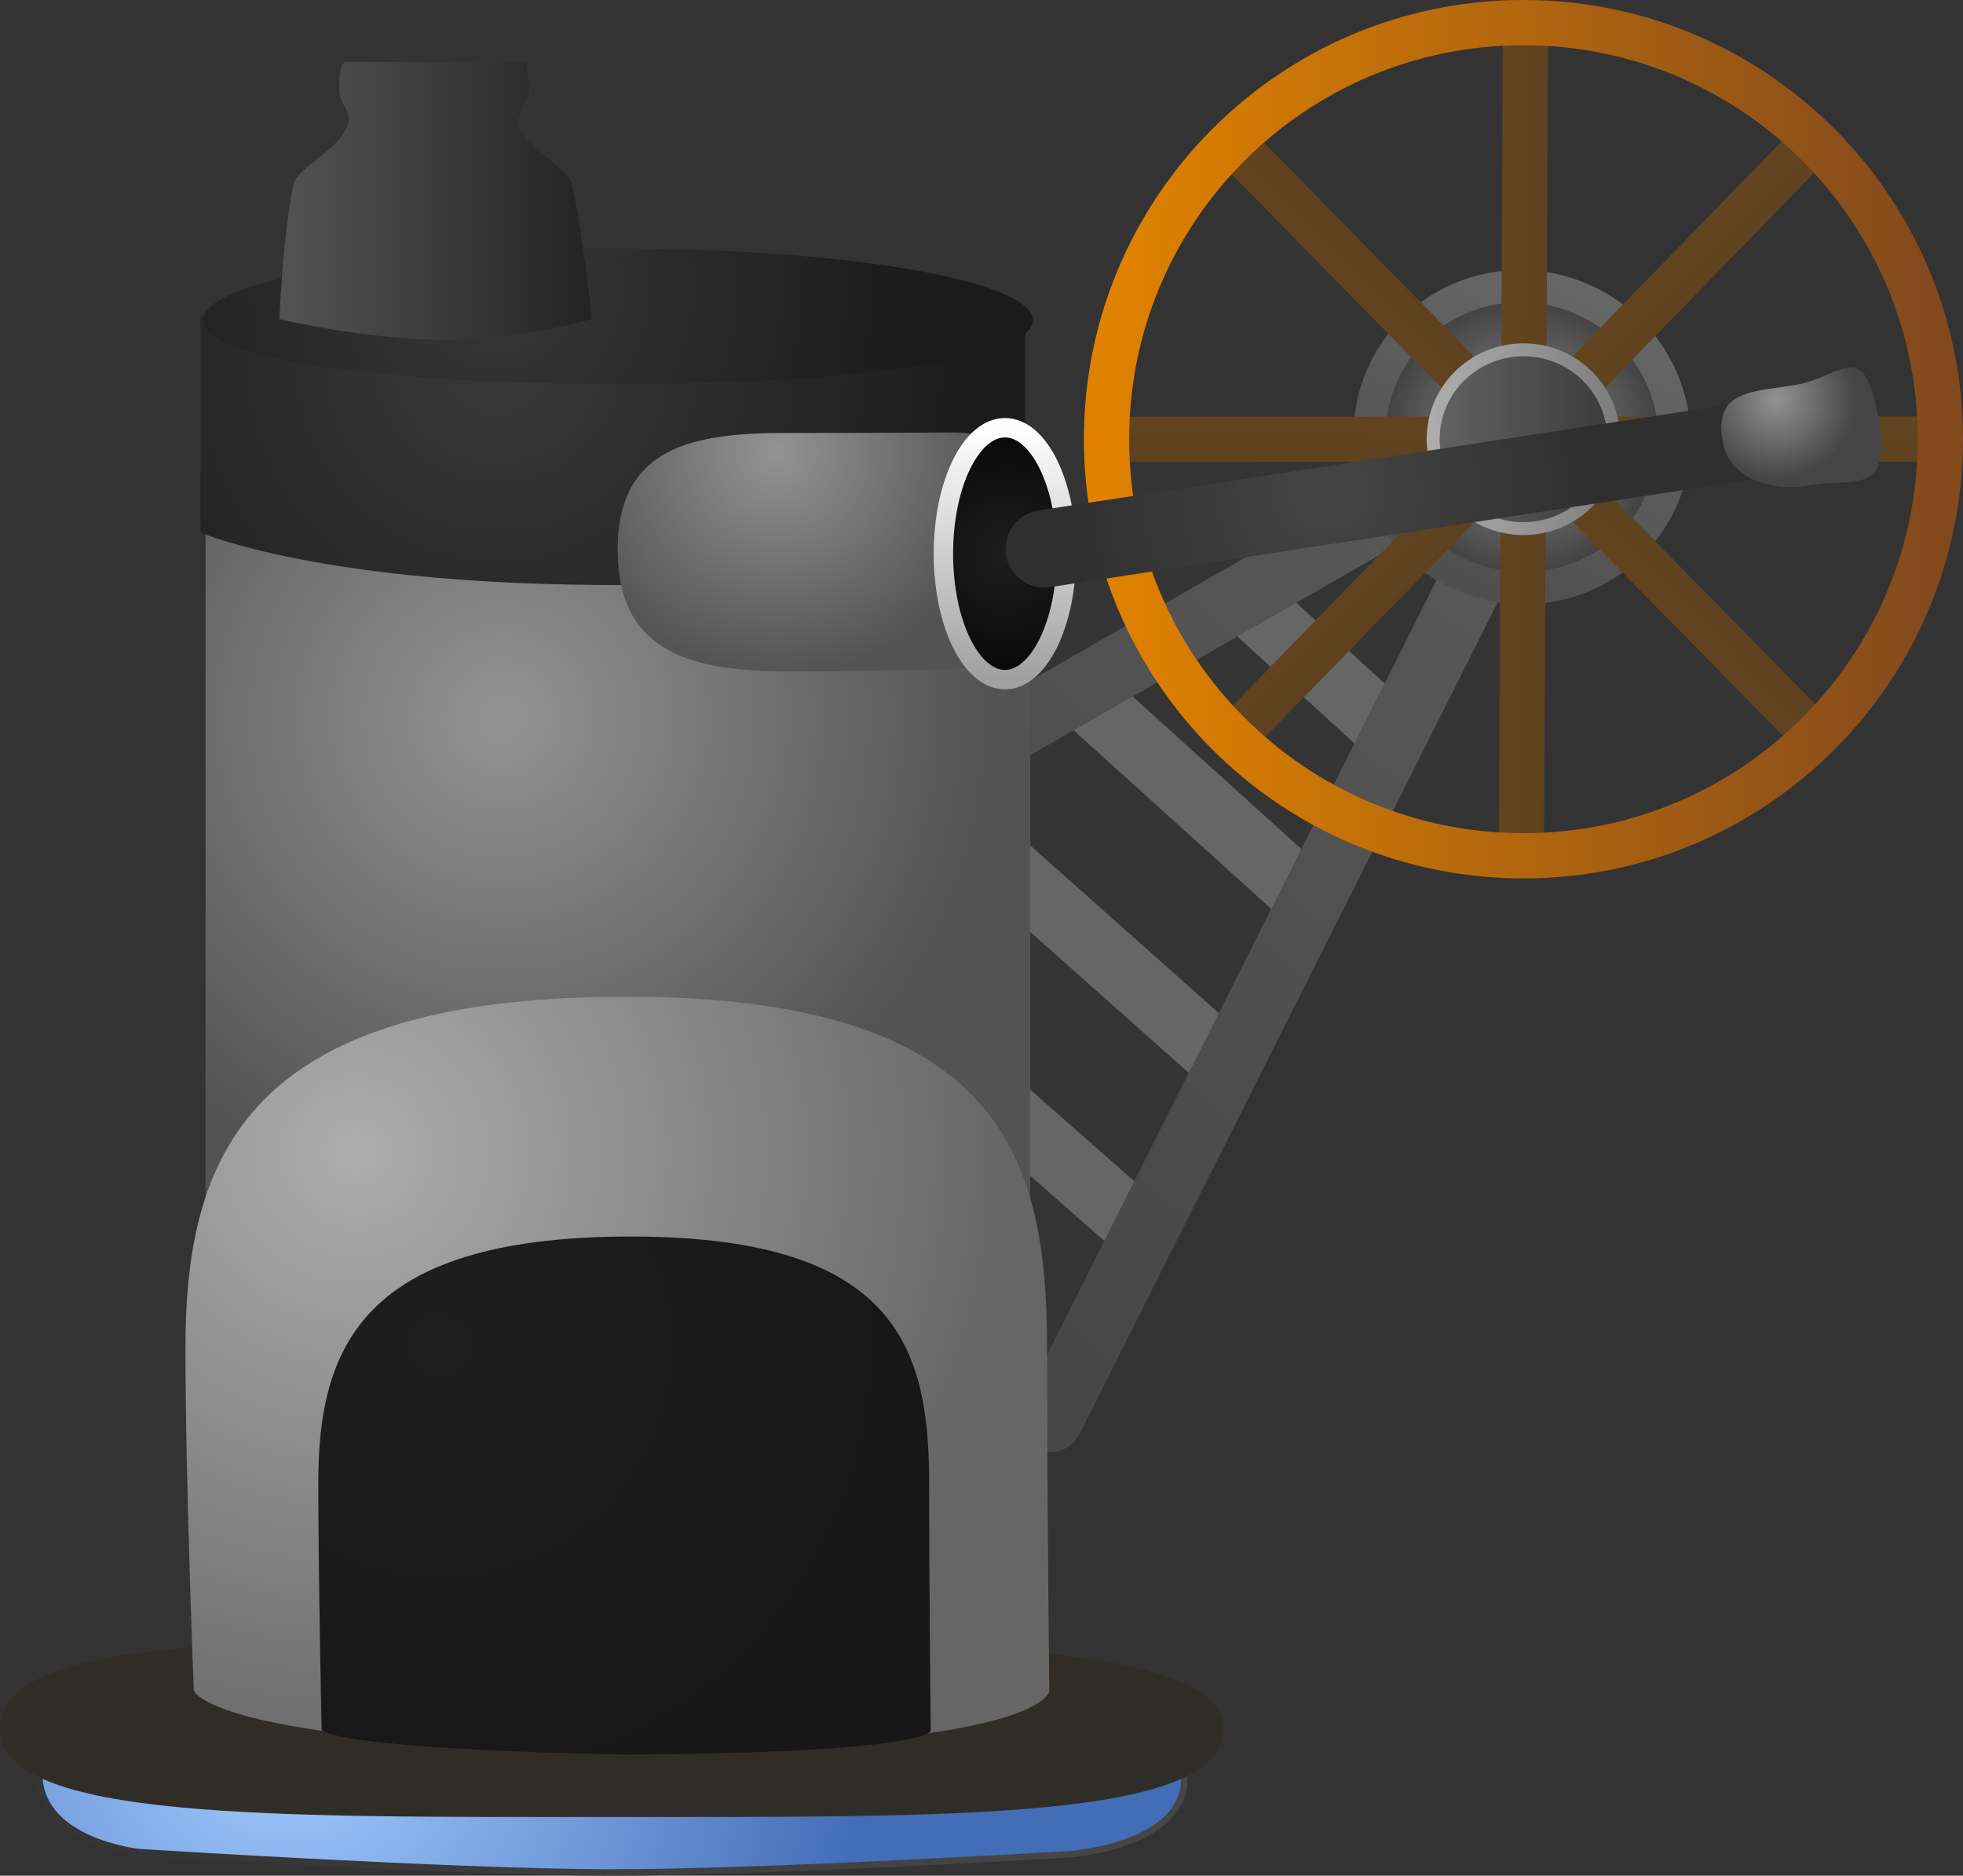<svg version="1.1" xmlns="http://www.w3.org/2000/svg" xmlns:xlink="http://www.w3.org/1999/xlink" width="151.856" height="145.091" viewBox="0,0,151.856,145.091"><rect x="0" y="0" width="151.856" height="145.091" fill="#333333" stroke="none"/><defs><linearGradient x1="242.065" y1="210.486" x2="242.065" y2="134.407" gradientUnits="userSpaceOnUse" id="color-1"><stop offset="0" stop-color="#000000" stop-opacity="0"/><stop offset="1" stop-color="#000000" stop-opacity="0"/></linearGradient><radialGradient cx="187.324" cy="240.515" r="44.297" gradientUnits="userSpaceOnUse" id="color-2"><stop offset="0" stop-color="#a3cdff"/><stop offset="1" stop-color="#446db8"/></radialGradient><linearGradient x1="247.871" y1="244.275" x2="175.757" y2="244.124" gradientUnits="userSpaceOnUse" id="color-3"><stop offset="0" stop-color="#464646"/><stop offset="1" stop-color="#353535"/></linearGradient><linearGradient x1="212.28" y1="233.588" x2="212.28" y2="247.254" gradientUnits="userSpaceOnUse" id="color-4"><stop offset="0" stop-color="#2d3b45"/><stop offset="1" stop-color="#1d2836"/></linearGradient><linearGradient x1="283.367" y1="125.33" x2="224.68" y2="191.35" gradientUnits="userSpaceOnUse" id="color-5"><stop offset="0" stop-color="#5d5d5d"/><stop offset="1" stop-color="#474747"/></linearGradient><radialGradient cx="282.696" cy="140.519" r="11.833" gradientUnits="userSpaceOnUse" id="color-6"><stop offset="0" stop-color="#939393"/><stop offset="1" stop-color="#393939"/></radialGradient><linearGradient x1="287.811" y1="130.064" x2="277.581" y2="150.975" gradientUnits="userSpaceOnUse" id="color-7"><stop offset="0" stop-color="#666666"/><stop offset="1" stop-color="#4f4f4f"/></linearGradient><radialGradient cx="203.801" cy="162.242" r="37.637" gradientUnits="userSpaceOnUse" id="color-8"><stop offset="0" stop-color="#939393"/><stop offset="1" stop-color="#535353"/></radialGradient><radialGradient cx="203.412" cy="134.496" r="37.637" gradientUnits="userSpaceOnUse" id="color-9"><stop offset="0" stop-color="#393939"/><stop offset="1" stop-color="#1b1b1b"/></radialGradient><radialGradient cx="203.218" cy="128.981" r="32.093" gradientUnits="userSpaceOnUse" id="color-10"><stop offset="0" stop-color="#373737"/><stop offset="1" stop-color="#1b1b1b"/></radialGradient><linearGradient x1="186.562" y1="119.875" x2="210.733" y2="119.875" gradientUnits="userSpaceOnUse" id="color-11"><stop offset="0" stop-color="#535353"/><stop offset="1" stop-color="#232323"/></linearGradient><radialGradient cx="225.026" cy="141.634" r="17.366" gradientUnits="userSpaceOnUse" id="color-12"><stop offset="0" stop-color="#939393"/><stop offset="1" stop-color="#535353"/></radialGradient><radialGradient cx="242.69" cy="149.534" r="9.743" gradientUnits="userSpaceOnUse" id="color-13"><stop offset="0" stop-color="#1d1d1d"/><stop offset="1" stop-color="#080808"/></radialGradient><linearGradient x1="242.69" y1="139.791" x2="242.69" y2="159.277" gradientUnits="userSpaceOnUse" id="color-14"><stop offset="0" stop-color="#ffffff"/><stop offset="1" stop-color="#a0a0a0"/></linearGradient><radialGradient cx="192.523" cy="195.827" r="50.773" gradientUnits="userSpaceOnUse" id="color-15"><stop offset="0" stop-color="#adadad"/><stop offset="1" stop-color="#666666"/></radialGradient><radialGradient cx="198.949" cy="210.767" r="35.995" gradientUnits="userSpaceOnUse" id="color-16"><stop offset="0" stop-color="#1e1e1e"/><stop offset="1" stop-color="#171717"/></radialGradient><linearGradient x1="278.587" y1="140.616" x2="287.014" y2="140.743" gradientUnits="userSpaceOnUse" id="color-17"><stop offset="0" stop-color="#644520"/><stop offset="1" stop-color="#5c401f"/></linearGradient><linearGradient x1="282.84" y1="136.408" x2="282.761" y2="144.951" gradientUnits="userSpaceOnUse" id="color-18"><stop offset="0" stop-color="#644520"/><stop offset="1" stop-color="#5c401f"/></linearGradient><linearGradient x1="279.829" y1="137.65" x2="285.772" y2="143.709" gradientUnits="userSpaceOnUse" id="color-19"><stop offset="0" stop-color="#644520"/><stop offset="1" stop-color="#5c401f"/></linearGradient><linearGradient x1="279.785" y1="143.663" x2="285.816" y2="137.696" gradientUnits="userSpaceOnUse" id="color-20"><stop offset="0" stop-color="#644520"/><stop offset="1" stop-color="#5c401f"/></linearGradient><linearGradient x1="250.548" y1="140.734" x2="315.053" y2="140.625" gradientUnits="userSpaceOnUse" id="color-21"><stop offset="0" stop-color="#e08200"/><stop offset="1" stop-color="#82491d"/></linearGradient><linearGradient x1="275.814" y1="140.691" x2="289.787" y2="140.668" gradientUnits="userSpaceOnUse" id="color-22"><stop offset="0" stop-color="#636363"/><stop offset="1" stop-color="#3a3a3a"/></linearGradient><linearGradient x1="275.814" y1="140.691" x2="289.787" y2="140.668" gradientUnits="userSpaceOnUse" id="color-23"><stop offset="0" stop-color="#adadad"/><stop offset="1" stop-color="#7e7e7e"/></linearGradient><radialGradient cx="267.719" cy="144.609" r="20.5" gradientUnits="userSpaceOnUse" id="color-24"><stop offset="0" stop-color="#454545"/><stop offset="1" stop-color="#2f2f2f"/></radialGradient><radialGradient cx="302.371" cy="137.594" r="6.167" gradientUnits="userSpaceOnUse" id="color-25"><stop offset="0" stop-color="#939393"/><stop offset="1" stop-color="#454545"/></radialGradient><radialGradient cx="304.175" cy="140.061" r="6.167" gradientUnits="userSpaceOnUse" id="color-26"><stop offset="0" stop-color="#636363"/><stop offset="1" stop-color="#232323"/></radialGradient></defs><g transform="translate(-164.947,-106.705)"><g data-paper-data="{&quot;isPaintingLayer&quot;:true}" fill-rule="nonzero" stroke-linejoin="miter" stroke-miterlimit="10" stroke-dasharray="" stroke-dashoffset="0" style="mix-blend-mode: normal"><path d="M284.868,139.731l-40.211,79.089l-4.543,-78.079z" data-paper-data="{&quot;index&quot;:null}" fill-opacity="0.004" fill="#ffffff" stroke="url(#color-1)" stroke-width="2.5" stroke-linecap="butt"/><path d="M175.803,238.276l72.114,0.151c0,0 8.888,0.967 8.656,6.039c-0.229,5.018 -8.748,5.658 -8.748,5.658c0,0 -23.678,1.448 -35.903,1.422c-11.799,-0.025 -36.211,-1.573 -36.211,-1.573c0,0 -7.535,-0.781 -7.725,-5.865c-0.194,-5.184 7.817,-5.832 7.817,-5.832z" fill="url(#color-2)" stroke="url(#color-3)" stroke-width="0.5" stroke-linecap="butt"/><path d="M259.614,240.421c0,7.107 -21.192,6.833 -47.333,6.833c-26.141,0 -47.333,0.274 -47.333,-6.833c0,-7.441 21.192,-6.833 47.333,-6.833c26.141,0 47.333,0.393 47.333,6.833z" fill="#302d29" stroke="url(#color-4)" stroke-width="0" stroke-linecap="butt"/><path d="M262.583,154.304l9.953,9.083" fill="none" stroke="#666666" stroke-width="5" stroke-linecap="round"/><path d="M265.543,175.678l-15.898,-14.368" fill="none" stroke="#666666" stroke-width="5" stroke-linecap="round"/><path d="M236.408,168.124l22.72,20.197" fill="none" stroke="#666666" stroke-width="5" stroke-linecap="round"/><path d="M223.437,175.644l28.418,25.026" fill="none" stroke="#666666" stroke-width="5" stroke-linecap="round"/><path d="M212.774,180.499l72.429,-41.495l-38.992,77.522" fill="none" stroke="url(#color-5)" stroke-width="5" stroke-linecap="round"/><path d="M293.326,145.719c-2.825,5.774 -9.874,8.127 -15.744,5.255c-5.87,-2.872 -8.339,-9.881 -5.515,-15.655c2.825,-5.774 9.874,-8.127 15.744,-5.255c5.87,2.872 8.339,9.881 5.515,15.655z" fill="url(#color-6)" stroke="url(#color-7)" stroke-width="2.5" stroke-linecap="butt"/><path d="M180.849,222.603v-75.274c0,0 20.781,0 31.315,0c10.728,0 32.482,0 32.482,0v75.274c0,0 -9.623,3.592 -31.893,4.008c-23.385,0.436 -31.904,-4.008 -31.904,-4.008z" fill="url(#color-8)" stroke="none" stroke-width="0" stroke-linecap="butt"/><path d="M180.46,147.893v-16.707h63.798v16.707c0,0 -8.656,3.97 -30.926,4.062c-23.385,0.097 -32.871,-4.062 -32.871,-4.062z" fill="url(#color-9)" stroke="none" stroke-width="0" stroke-linecap="butt"/><path d="M244.842,131.478c0,3.062 -14.369,4.943 -32.093,4.943c-17.725,0 -32.093,-1.882 -32.093,-4.943c0,-3.062 14.369,-5.543 32.093,-5.543c17.725,0 32.093,2.482 32.093,5.543z" fill="url(#color-10)" stroke="none" stroke-width="0" stroke-linecap="butt"/><path d="M186.562,131.389c0,0 0.271,-6.542 1.081,-10.386c0.297,-1.408 3.607,-2.659 4.235,-4.728c0.294,-0.97 -0.664,-1.547 -0.68,-2.53c-0.04,-2.59 0.591,-2.248 0.591,-2.248l13.643,0.032c0,0 0.318,-0.82 0.461,2.217c0.034,0.718 -1.082,1.875 -0.875,2.605c0.5,1.759 3.9,3.362 4.175,4.593c0.84,3.767 1.541,10.446 1.541,10.446c0,0 -5.89,1.714 -12.027,1.593c-5.97,-0.119 -12.144,-1.593 -12.144,-1.593z" fill="url(#color-11)" stroke="none" stroke-width="0" stroke-linecap="butt"/><path d="M225.857,140.194c6.007,0.006 12.824,-0.035 12.824,-0.035c0,0 8.703,-0.315 8.779,8.845c-0.325,8.961 -8.831,9.464 -8.831,9.464c0,0 -7.785,0.171 -12.81,0.166c-7.24,-0.008 -13.007,-1.383 -13.091,-9.233c-0.088,-8.193 5.888,-9.213 13.129,-9.206z" fill="url(#color-12)" stroke="none" stroke-width="0" stroke-linecap="butt"/><path d="M237.927,149.534c0,-5.381 2.133,-9.743 4.763,-9.743c2.631,0 4.763,4.362 4.763,9.743c0,5.381 -2.133,9.743 -4.763,9.743c-2.631,0 -4.763,-4.362 -4.763,-9.743z" fill="url(#color-13)" stroke="url(#color-14)" stroke-width="1.5" stroke-linecap="butt"/><path d="M245.947,210.936c0,12.431 0.176,26.537 0.176,26.537c0,0 0.112,4.459 -32.997,4.655c-32.392,-0.635 -33.186,-4.684 -33.186,-4.684c0,0 -0.647,-16.11 -0.647,-26.509c0,-14.983 4.95,-26.923 33.326,-27.13c29.614,-0.216 33.326,12.146 33.326,27.13z" fill="url(#color-15)" stroke="none" stroke-width="0" stroke-linecap="butt"/><path d="M236.824,221.34c0,8.699 0.125,19.251 0.125,19.251c0,0 -0.063,1.699 -23.535,1.837c-22.964,-0.444 -23.586,-1.903 -23.586,-1.903c0,0 -0.257,-11.908 -0.257,-19.185c0,-10.485 3.509,-18.84 23.626,-18.985c20.994,-0.151 23.626,8.5 23.626,18.985z" fill="url(#color-16)" stroke="none" stroke-width="0" stroke-linecap="butt"/><g><path d="M282.957,109.422l-0.313,62.516" fill="none" stroke="url(#color-17)" stroke-width="3.5" stroke-linecap="round"/><path d="M251.965,140.689l61.67,-0.02" fill="none" stroke="url(#color-18)" stroke-width="3.5" stroke-linecap="round"/><path d="M304.453,118.425l-43.305,44.508" fill="none" stroke="url(#color-19)" stroke-width="3.5" stroke-linecap="round"/><path d="M261.049,118.523l43.503,44.313" fill="none" stroke="url(#color-20)" stroke-width="3.5" stroke-linecap="round"/><path d="M315.053,140.625c0.03,17.797 -14.386,32.249 -32.199,32.279c-17.813,0.03 -32.277,-14.373 -32.307,-32.171c-0.03,-17.797 14.386,-32.249 32.199,-32.279c17.813,-0.03 32.277,14.373 32.307,32.171z" fill="none" stroke="url(#color-21)" stroke-width="3.5" stroke-linecap="butt"/><path d="M289.787,140.668c0.006,3.819 -3.116,6.92 -6.974,6.927c-3.858,0.006 -6.991,-3.084 -6.998,-6.904c-0.006,-3.819 3.116,-6.92 6.974,-6.927c3.858,-0.006 6.991,3.084 6.998,6.904z" fill="url(#color-22)" stroke="url(#color-23)" stroke-width="1" stroke-linecap="butt"/></g><path d="M245.735,149.156l53.998,-8.277" fill="none" stroke="url(#color-24)" stroke-width="6" stroke-linecap="round"/><path d="M310.242,138.957c1.106,6.252 -1.955,4.676 -5.306,5.285c-3.351,0.61 -6.159,-0.815 -6.664,-3.107c-0.972,-4.411 2.403,-4.079 5.753,-4.689c3.351,-0.61 5.111,-3.737 6.217,2.511z" fill="url(#color-25)" stroke="url(#color-26)" stroke-width="0" stroke-linecap="butt"/></g></g></svg>